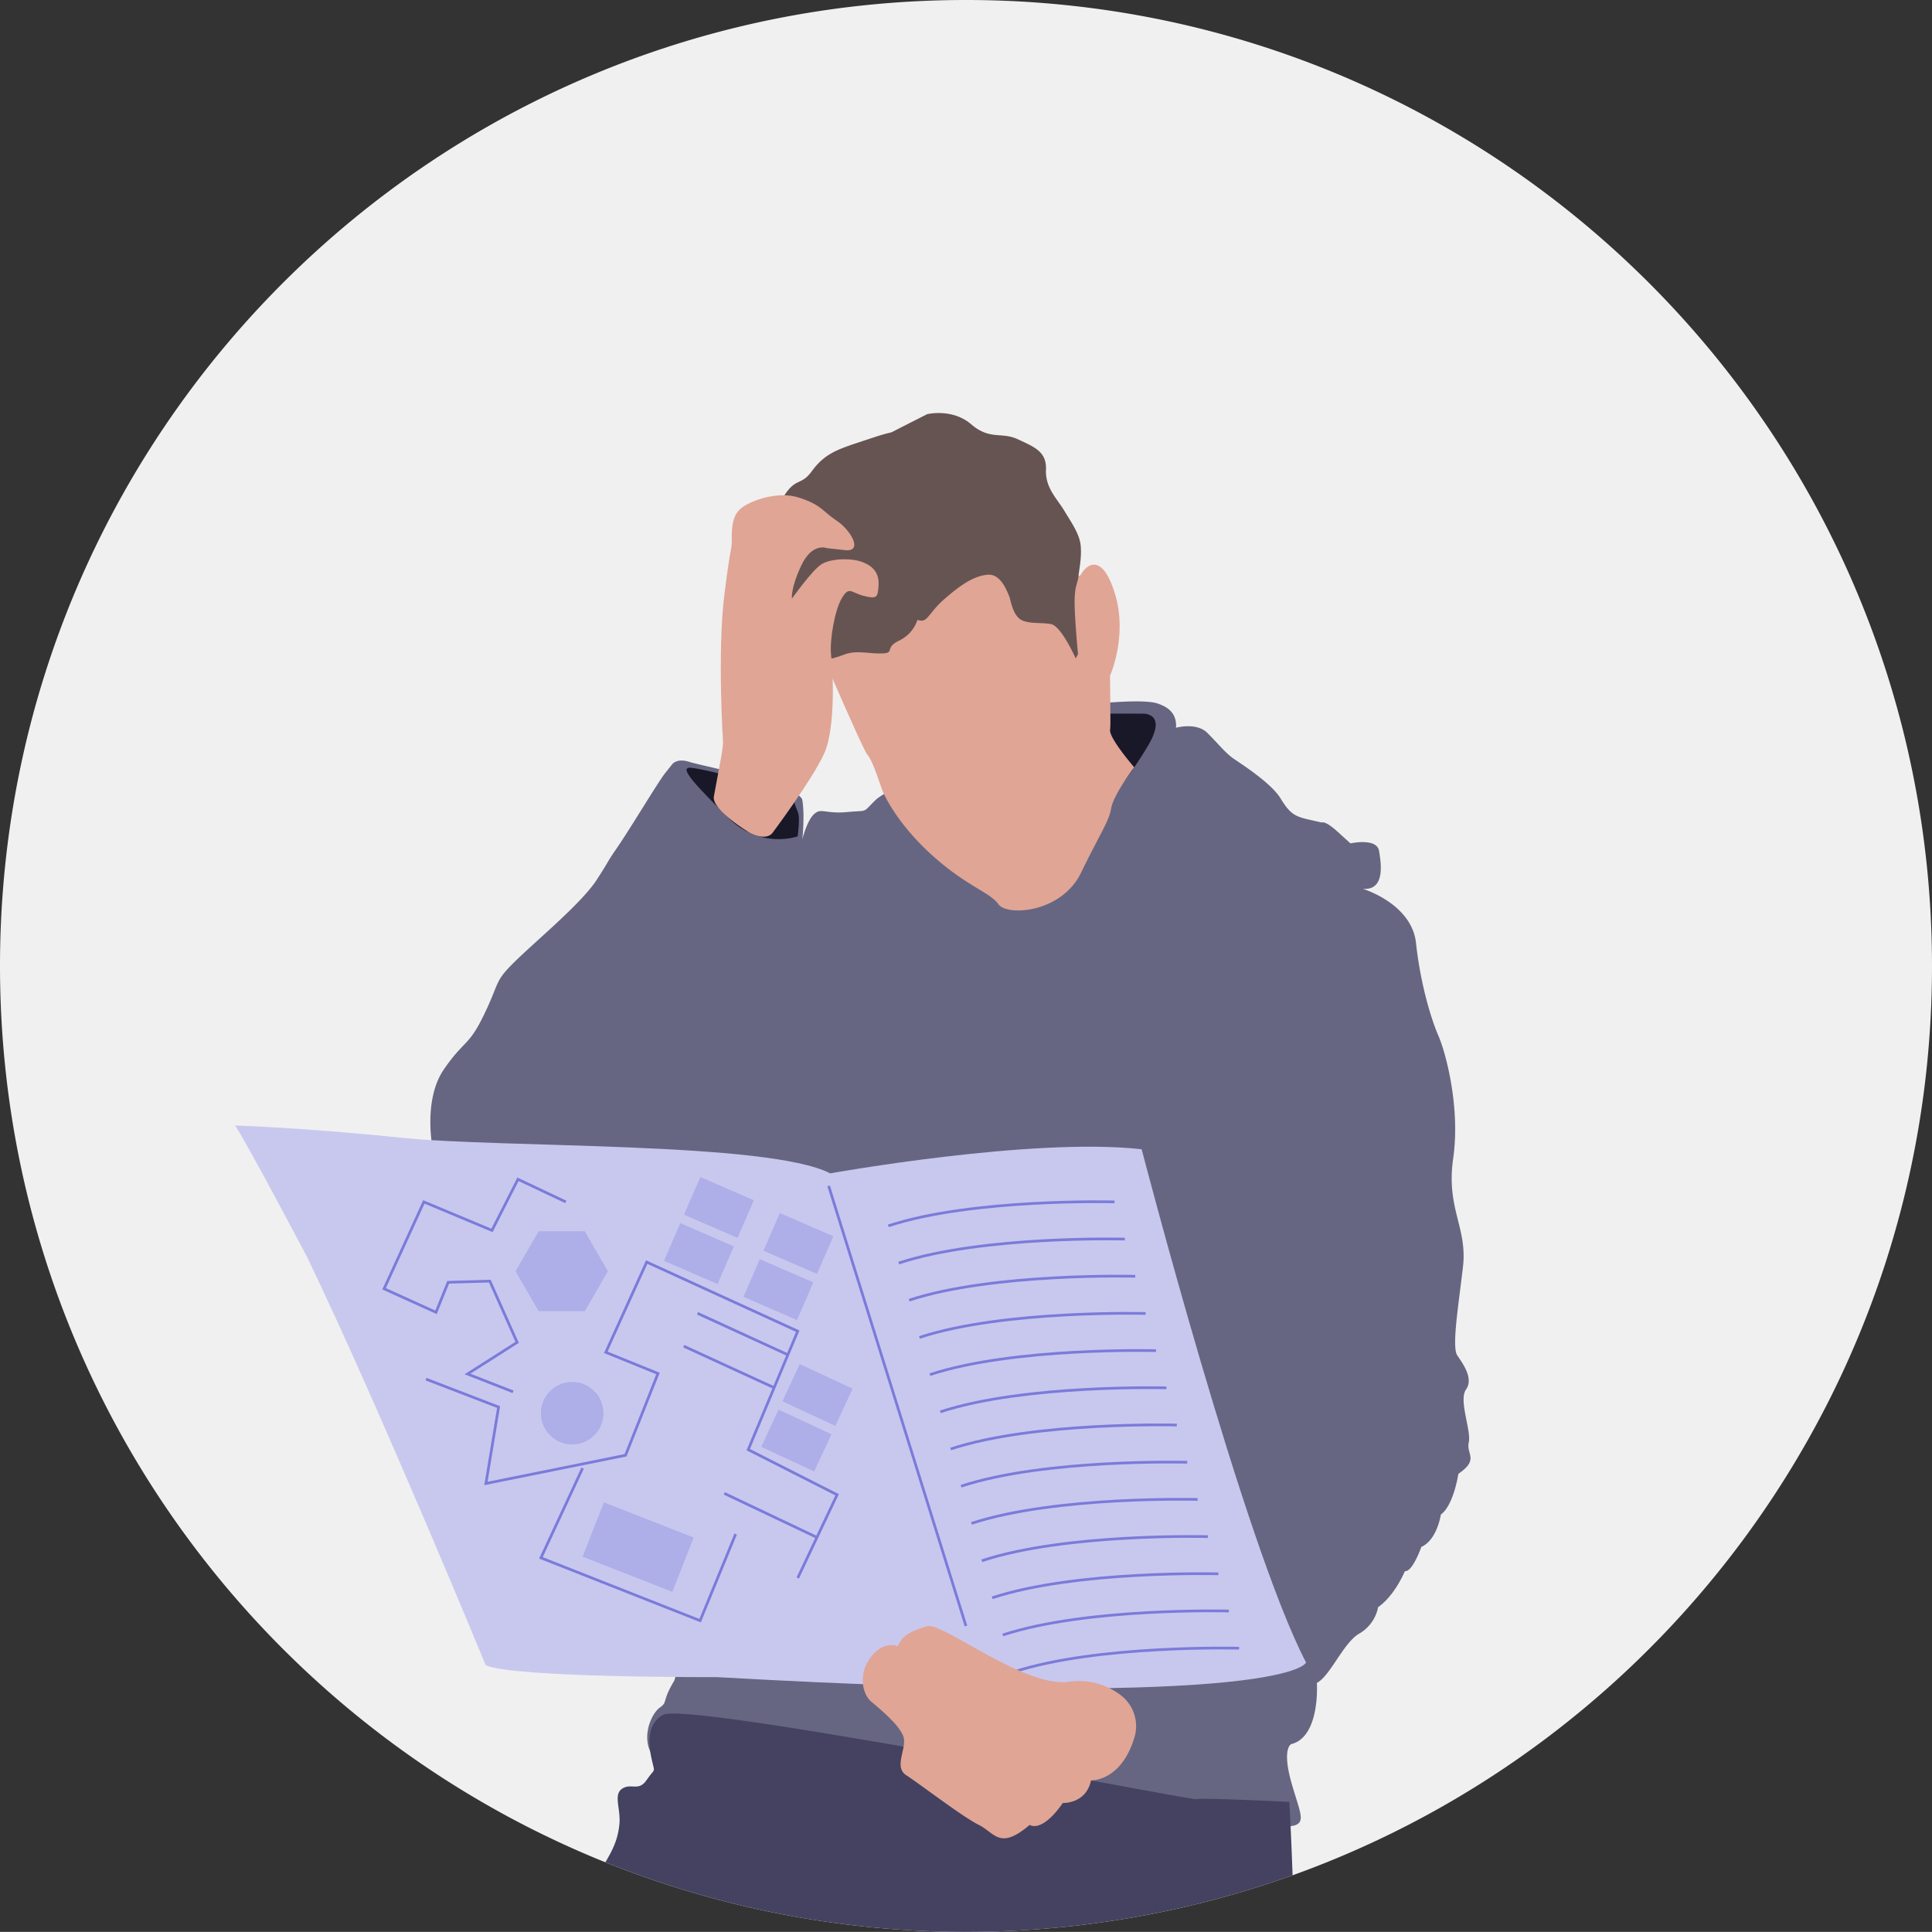 <svg xmlns="http://www.w3.org/2000/svg" viewBox="0 0 711.77 711.73"><rect x="0" y="0" width="711.77" height="711.73" fill="#333333" stroke="none"/><defs><style>.cls-1{fill:#f0f0f0;}.cls-2{fill:#666682;}.cls-3{fill:#c8c8ef;}.cls-4{fill:#444260;}.cls-5{fill:#181828;}.cls-6{fill:#e0a595;}.cls-7{fill:#665452;}.cls-10,.cls-8{fill:none;}.cls-8{stroke:#7b7bda;stroke-miterlimit:10;}.cls-9{fill:#aeaee8;}</style></defs><title>2021-09-27-</title><g id="Capa_2" data-name="Capa 2"><g id="Capa_1-2" data-name="Capa 1"><g id="Capa_1-2-2" data-name="Capa 1-2"><path class="cls-1" d="M0,355.86C0,505.42,92.26,633.43,223,686.08a357.28,357.28,0,0,0,253.2,4.8c137.34-49.32,235.57-180.7,235.57-335C711.73,159.32,552.41,0,355.87,0S0,159.32,0,355.86Z"/><path class="cls-2" d="M502.06,327.45s18.05,5.4,19.62,20,5.4,27.58,8.24,34.12,8.11,26.63,5.45,45.2,5.31,25.4,3.6,40-4.17,29.57-2.08,32.6,6.06,8.53,3.22,12.51,2,15.16,1,19.52,3.94,6.26-3.83,11.57c0,0-1.71,11.56-6.45,15,0,0-1.32,9.29-7.2,11.94,0,0-3.22,9.29-6.06,8.91,0,0-3.61,8.91-9.86,13.27a14.31,14.31,0,0,1-6.82,9.67C495,605,490.08,617.49,485.15,620c0,0,1.33,19.9-9.47,22.56,0,0-3.42,1.51,0,13.83s6.44,16.12-1.52,16.5l-8,.37s-15.35-1.89-24.07,1.33-30.33,4.74-34.69,3.22-65.58-4.45-88.9-1.61c0,0-7.64,1.14-18.61-6.82s-21.19-.29-35.12-8.53l-13.94-8.25s-9.38-2-11.65-8.24,1.14-13.36,4-15.35.57-2,5.12-9.67,6.54-173.86,6.54-173.86l-95.54-23s-3.41-17.49,4.27-28.58,9-8.1,14.93-20.47,3.41-11.68,11.94-19.91,24-21,29.51-29.56,2.9-5.12,7.59-11.94,14.88-23.88,17.44-27.1l2.56-3.23s1.61-2.56,6.44-1,40.66,8.44,41.61,14.12,0,14.41,0,14.41,1.64-6.83,4.32-9.29,4,0,12.17-.76,5.31.57,10.61-4.55,62.36-31.46,62.36-31.46l19.83-4s16.35-1.71,21.54,0,7.11,4.69,6.83,8.95c0,0,7.53-2.13,11.58,1.92s6.66,7.42,9.69,9.5,13.84,9,17.25,14.6S477,300.76,482,301.9l5,1.13s1.14-.85,5.83,3.42l4.69,4.26s9.67-2.13,10.52,2.7S510.31,328.16,502.06,327.45Z"/><path class="cls-3" d="M420.6,423.4S458.42,569,481.16,612.47c0,0-4.55,17.35-216.93,5.41,0,0-75.49.28-85.3-4.41,0,0-38.36-93.18-65.21-149.16-.16-.32-.3-.65-.47-1-25.94-49-26.72-48.67-26.72-48.67s25.21.76,61.79,4.55,134.77,1.33,157.51,13.08C305.83,432.31,380.37,418.85,420.6,423.4Z"/><path class="cls-4" d="M223,686.08a357.28,357.28,0,0,0,253.2,4.8c-.23-6.75-.51-13.22-.74-18.13-.24-5.39-.43-8.91-.43-8.91s-32.51-1.61-34.21-1c-.49.16-16.32-2.77-38.81-6.9-19.83-3.65-44.82-8.23-69-12.45-43.51-7.57-84.54-14-88.7-11.74-5.13,2.78-5.44,8.51-4.8,13.18h0c.49,3.62,1.55,6.6,1.38,7.1-.38,1.13,0,0-2.85,4s-5.68.75-8.91,3-.37,7.39-.94,13.08-2.47,9.28-4.74,13.27Z"/><path class="cls-5" d="M420.73,262.91s9.38-.72,2.55,11.23-18.19,25.24-20,28.54-5.69-24-5.69-24l2.14-15.78Z"/><path class="cls-6" d="M417.85,282.67s-9-10.38-8.9-13.65a27.52,27.52,0,0,0,.14-3.27c0-3-.15-16.78-.15-16.78s6.55-14.64,1.85-30.13-10.52-10.81-12.51-7.25-22.74-6.83-29.14-8.11-18-1.42-18-1.42l-57.2,18.34s23.6,55.3,25.59,57.6,4,9,5.4,12.8,7.25,14.5,19.62,25.3,20.18,12.65,23.31,17.06,23.17,3.27,30.42-11.66,10.24-18.76,11.09-23.74S417.85,282.67,417.85,282.67Z"/><path class="cls-7" d="M396.29,242.56s-5.26-11.92-9.09-12.64-9.24.15-11.8-2.13-3.13-7.25-3.7-8.39-2.84-8-7.68-7.67-9.52,3.27-15.92,8.81-6.25,9.24-10.09,7.82a13,13,0,0,1-6.83,7.68c-5.54,2.7-1.27,4.55-6.25,4.69s-9.52-1.28-13.93.42-9.21,3-11.08-.42-24.6-28.58-16.07-48.19,10-11.8,15.21-18.91,10.09-8.25,21.6-12.08,4.13-.43,12.51-4.7l8.39-4.26s9.24-2.27,16.21,3.7,11.09,2.7,17.2,5.54,10.66,4.55,10.38,11.23,4,10.52,6.82,15.21,5.69,8.67,6,13.08-.55,8.1-.84,10.88-1.43,3.48-1.43,9.59S397.15,241,397.15,241Z"/><path class="cls-5" d="M293.89,308.11S280.08,313.18,268,301c-10.43-10.56-18.45-18.45-13.62-18.16s37,8.22,38.24,12.71S295,298.45,293.89,308.11Z"/><path class="cls-6" d="M276.17,306.79S262.1,298.41,263,293.4s1.35-7.09,2.64-14.23c.46-2.48.75-5.45.75-5.45s-2.19-33.42.5-54.84,2.7-14.72,2.7-21.41,1.8-9.23,4.49-11,12.13-5.8,20.37-3.12,8.54,5,13.78,8.47,9.89,11.6,3.15,10.86l-6.74-.74s-5.4-2.23-9.44,6.39-3.44,12.2-3.44,12.2,7.19-10.11,10.63-12.49,11.23-2.53,15.28-1,6.29,4.17,6,8.63-.6,5.06-5.39,3.87-5.4-3.72-8.09.74-4.49,15.32-4.05,20.53l.45,5.2s1.5,21.87-3,31.68-19,29.16-19,29.16S282.61,310.06,276.17,306.79Z"/><line class="cls-8" x1="305.28" y1="436.9" x2="355.87" y2="599.03"/><polyline class="cls-8" points="293.89 581.35 308.4 550.69 275.66 534.07 293.89 490.42 238.25 464.96 223.18 498.21 242.41 506.01 230.46 536.14 179.02 546.53 183.69 518.38 156.93 508.08"/><polyline class="cls-8" points="208.45 442.8 190.82 434.46 181.25 453.29 156.15 442.8 141.5 474.8 160.63 483.47 165.11 472.41 180.45 471.97 190.52 494.54 172.23 506.19 189.02 512.76"/><circle class="cls-9" cx="210.8" cy="520.64" r="11.52"/><line class="cls-8" x1="300.97" y1="566.39" x2="266.83" y2="550.17"/><polyline class="cls-8" points="271.03 565.16 257.93 597.07 199.28 573.93 214.64 540.87"/><path class="cls-8" d="M410.58,442.79s-52.3-1.39-83.31,8.83"/><path class="cls-8" d="M414.41,456.49s-52.31-1.38-83.31,8.84"/><path class="cls-8" d="M418.24,470.2s-52.31-1.39-83.31,8.8"/><path class="cls-8" d="M422.06,483.9s-52.33-1.39-83.33,8.83"/><path class="cls-8" d="M425.89,497.6s-52.31-1.39-83.31,8.83"/><path class="cls-8" d="M429.73,511.3s-52.31-1.38-83.31,8.84"/><path class="cls-8" d="M433.54,525s-52.3-1.39-83.31,8.83"/><path class="cls-8" d="M437.37,538.71s-52.31-1.39-83.31,8.83"/><path class="cls-8" d="M441.2,552.41s-52.31-1.38-83.31,8.83"/><path class="cls-8" d="M445,566.11s-52.29-1.38-83.29,8.89"/><path class="cls-8" d="M448.85,579.82s-52.31-1.39-83.31,8.83"/><path class="cls-8" d="M452.73,593.52s-52.31-1.39-83.31,8.83"/><path class="cls-8" d="M456.5,607.22s-52.3-1.38-83.31,8.83"/><path class="cls-6" d="M417.93,640.12a14.35,14.35,0,0,0-5.47-15.92,25.34,25.34,0,0,0-18.58-4.62c-16.2,2.43-46.92-22.17-52.32-20.47s-8.83,2.89-10.83,7.39c0,0-4.84-2.27-9.67,3.7s-3.69,13.65,0,16.77,9.9,8.27,11.66,12.51S329,650.86,333.86,654s20.77,15.36,26.72,18.3,7.68,9.49,18.77,0c0,0,4.26,3.3,12.22-8.07,0,0,8.53.41,10.38-8.32C402,655.9,413,656.41,417.93,640.12Z"/><line class="cls-8" x1="290.26" y1="499.12" x2="256.96" y2="483.83"/><line class="cls-8" x1="285.2" y1="511.24" x2="251.9" y2="495.95"/><polygon class="cls-9" points="198.44 483.06 215.45 483.06 223.95 468.34 215.45 453.61 198.44 453.61 189.94 468.34 198.44 483.06"/><rect class="cls-9" x="224.35" y="552.21" width="21.5" height="35.52" transform="translate(-381.36 580.89) rotate(-68.6)"/><rect class="cls-9" x="285.82" y="519.96" width="15.13" height="21.5" transform="translate(-311.55 572.85) rotate(-65.05)"/><rect class="cls-9" x="293.63" y="503.18" width="15.13" height="21.5" transform="translate(-291.83 570.23) rotate(-65.05)"/><rect class="cls-9" x="279.21" y="464.35" width="15.13" height="21.5" transform="translate(-263.21 549.13) rotate(-66.55)"/><rect class="cls-9" x="286.58" y="447.36" width="15.13" height="21.5" transform="translate(-243.18 545.66) rotate(-66.55)"/><rect class="cls-9" x="249.93" y="451.09" width="15.13" height="21.5" transform="translate(-268.67 514.28) rotate(-66.55)"/><rect class="cls-9" x="257.3" y="434.09" width="15.13" height="21.5" transform="translate(-248.64 510.81) rotate(-66.55)"/><path class="cls-10" d="M0,355.86C0,505.42,92.26,633.43,223,686.08a357.28,357.28,0,0,0,253.2,4.8c137.34-49.32,235.57-180.7,235.57-335C711.73,159.32,552.41,0,355.87,0S0,159.32,0,355.86Z"/></g></g></g></svg>